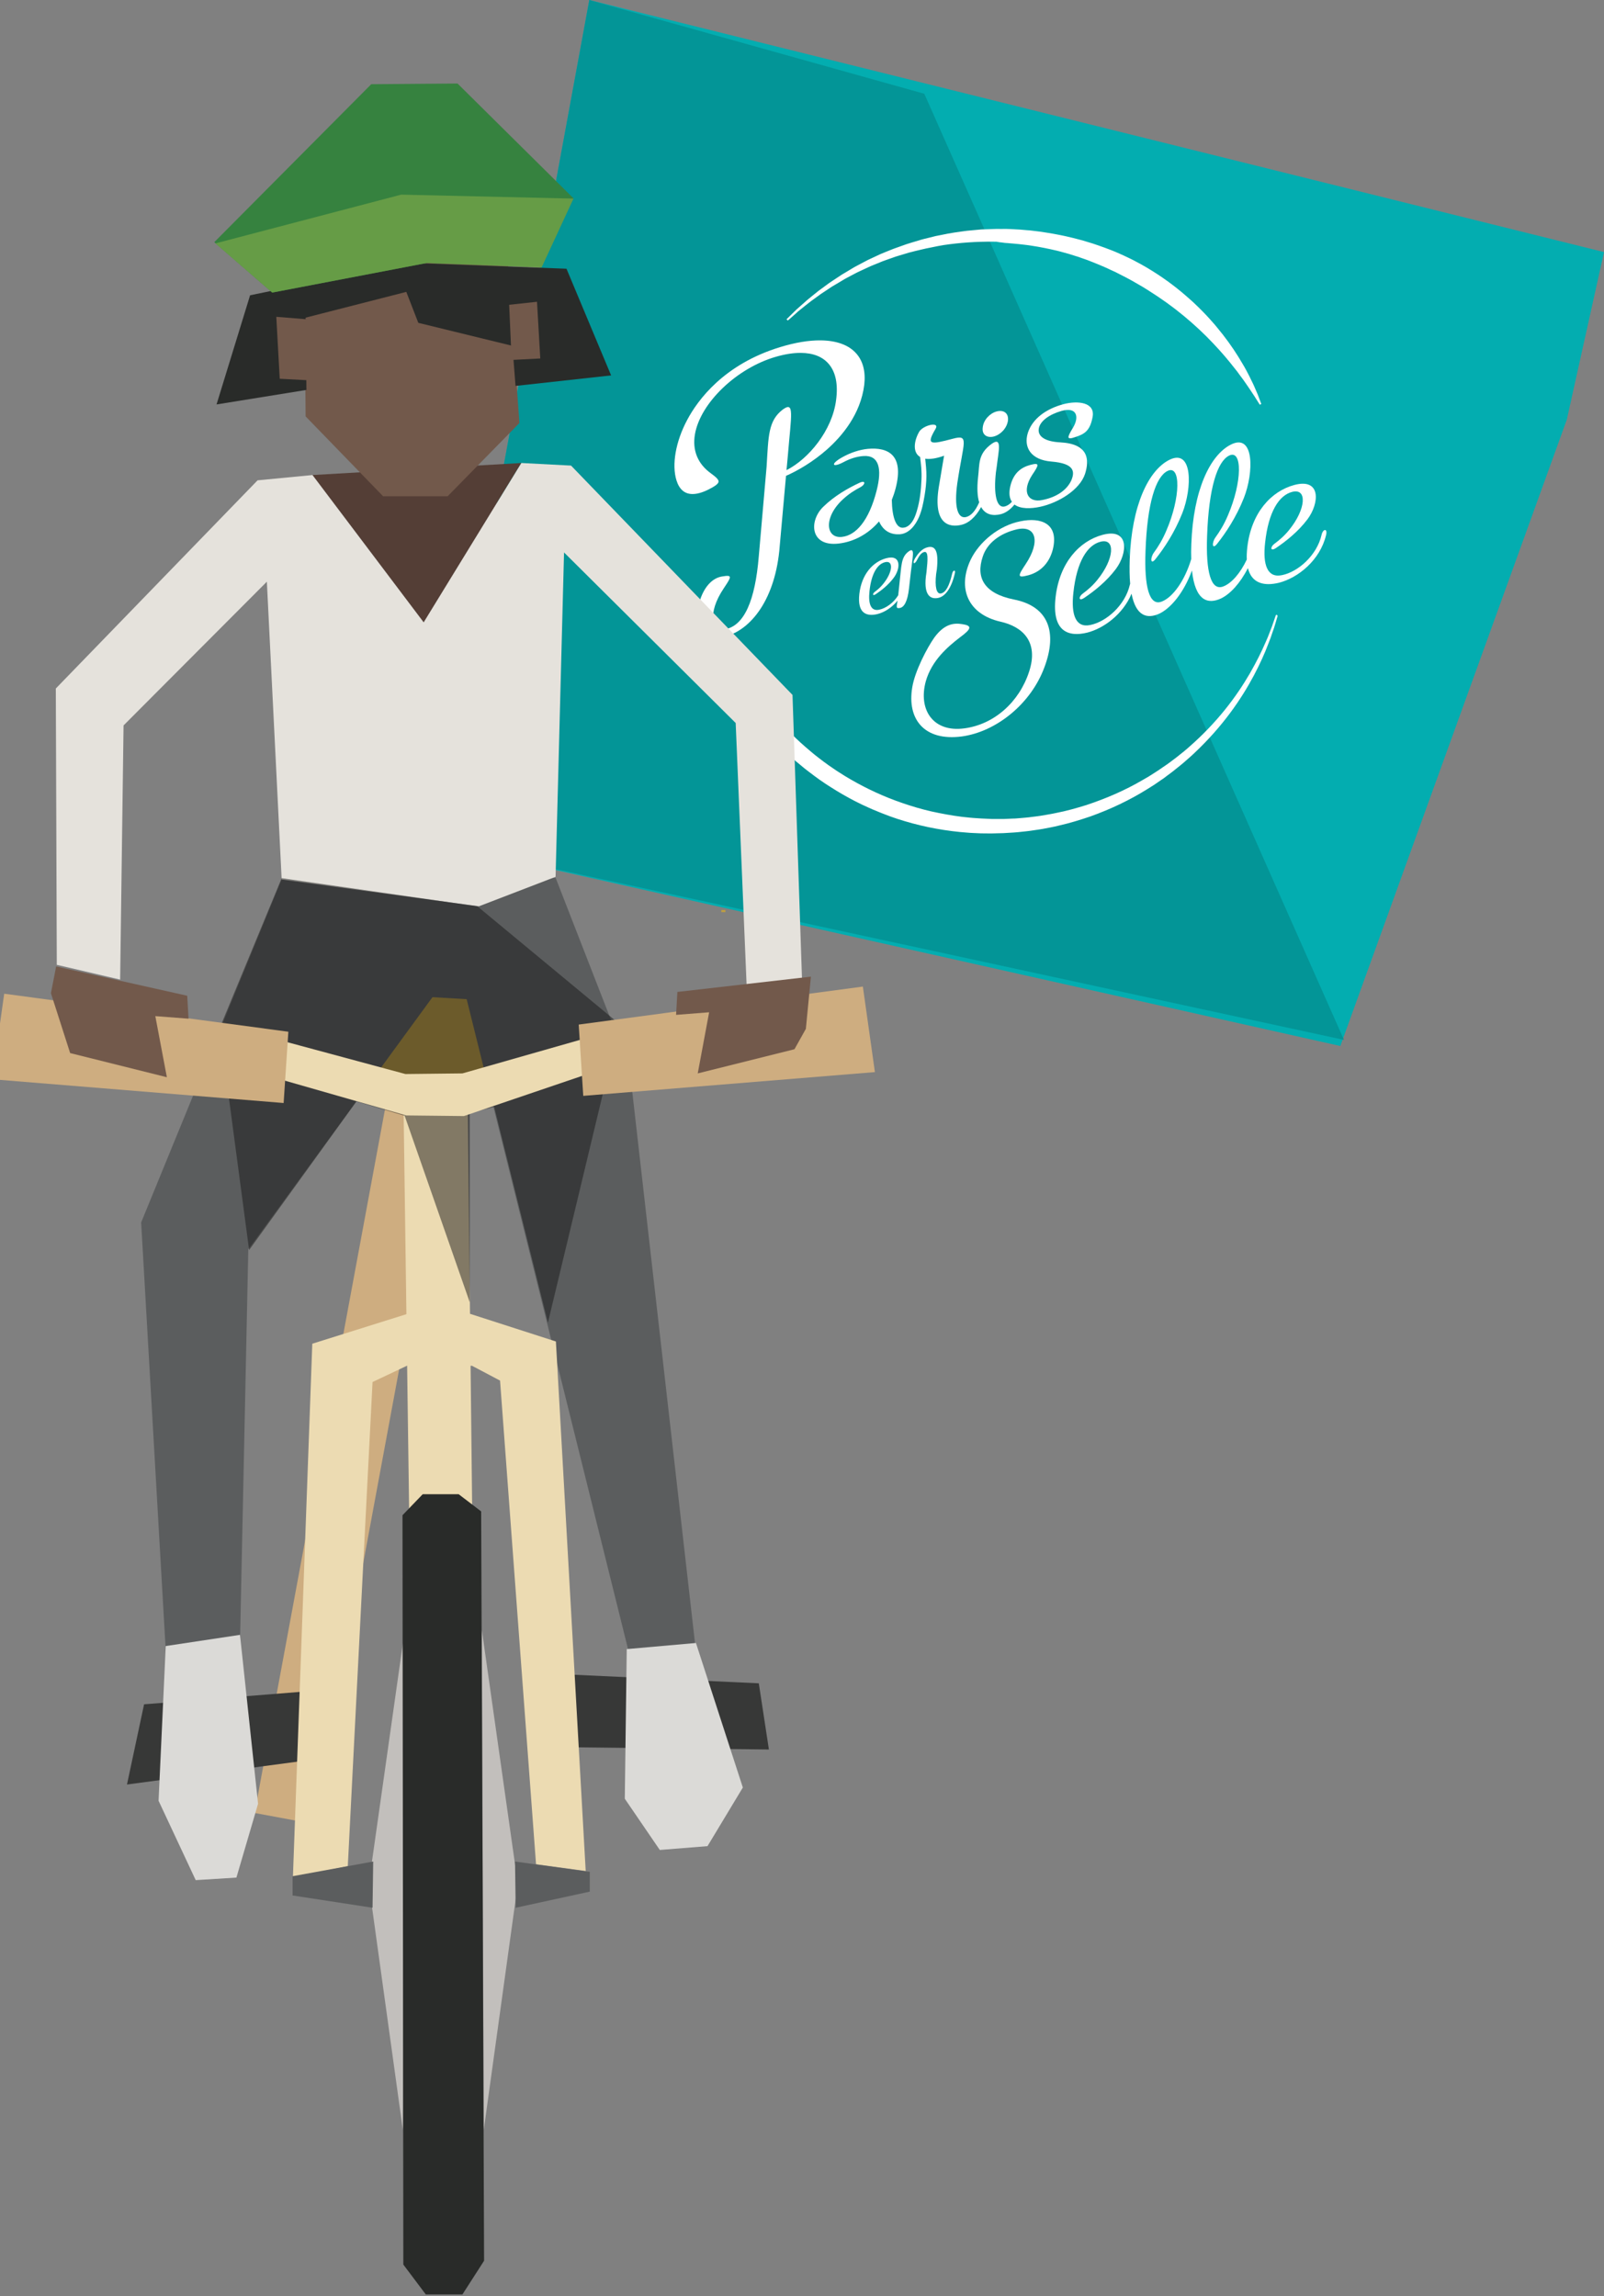 <?xml version="1.0" encoding="UTF-8" standalone="no"?>
<svg
   width="125.096"
   height="179.037"
   viewBox="0 0 125.096 179.037"
   version="1.1"
   xml:space="preserve"
   style="clip-rule:evenodd;fill-rule:evenodd;stroke-linejoin:round;stroke-miterlimit:2"
   id="svg31"
   sodipodi:docname="biker-pes-inbound.svg"
   inkscape:version="1.3.2 (091e20ef0f, 2023-11-25, custom)"
   xmlns:inkscape="http://www.inkscape.org/namespaces/inkscape"
   xmlns:sodipodi="http://sodipodi.sourceforge.net/DTD/sodipodi-0.dtd"
   xmlns="http://www.w3.org/2000/svg"
   xmlns:svg="http://www.w3.org/2000/svg"><rect x="0" y="0" width="125.096" height="179.037" fill="#808080" stroke="none"/><defs
   id="defs31" /><sodipodi:namedview
   id="namedview31"
   pagecolor="#ffffff"
   bordercolor="#666666"
   borderopacity="1.0"
   inkscape:showpageshadow="2"
   inkscape:pageopacity="0.0"
   inkscape:pagecheckerboard="0"
   inkscape:deskcolor="#d1d1d1"
   inkscape:zoom="2.95"
   inkscape:cx="35.084746"
   inkscape:cy="88.983051"
   inkscape:window-width="952"
   inkscape:window-height="1015"
   inkscape:window-x="960"
   inkscape:window-y="0"
   inkscape:window-maximized="1"
   inkscape:current-layer="svg31" />
    
<g
   id="g39"
   style="clip-rule:evenodd;fill-rule:evenodd;stroke-linejoin:round;stroke-miterlimit:2"
   transform="translate(10.802,-52.64)"><g
     id="g38"
     transform="matrix(-1,0,0,1,32.583,45.4)"><g
       id="g32"
       transform="translate(-81.712,7.241)"><g
         id="g37"><path
           style="fill:#03adb0;fill-opacity:1;stroke:none;stroke-width:1.411px;stroke-linecap:butt;stroke-linejoin:miter;stroke-opacity:1"
           d="M 79.136,0 91.224,65.724 20.564,81.565 2.901,32.72 0,19.657 10.825,16.968 Z"
           id="path25-7"
           sodipodi:nodetypes="ccccccc" /><g
           id="g36"><path
             style="fill:#03adb0;fill-opacity:1;stroke:#cead80;stroke-width:4.781;stroke-linecap:butt;stroke-linejoin:miter;stroke-dasharray:none;stroke-opacity:1"
             d="M 102.891,141.807 78.1,8.045"
             id="path28-65" /><path
             style="fill:#039597;fill-opacity:1;stroke:none;stroke-width:1.411px;stroke-linecap:butt;stroke-linejoin:miter;stroke-opacity:1"
             d="M 79.136,0 91.224,65.724 20.279,81.089 53.012,7.31 Z"
             id="path36"
             sodipodi:nodetypes="ccccc" /></g></g><g
         id="Calque_1"
         transform="matrix(0.058,0,0,0.058,-53.746,-38.952)">
	<g
   id="g35"
   transform="matrix(-1,0,0,1,3476.514,0)">
		<path
   class="st22"
   d="m 2109.878,1498.242 c -0.598,-0.206 -1.201,0.088 -1.407,0.686 0,0 -1.235,3.488 -3.399,9.867 -0.516,1.595 -1.134,3.389 -1.854,5.382 -0.719,1.893 -1.641,4.084 -2.464,6.376 -0.923,2.291 -1.848,4.782 -2.874,7.372 -1.026,2.59 -2.354,5.377 -3.583,8.264 -5.017,11.65 -11.855,25.383 -20.608,40.696 -8.853,15.212 -19.819,31.803 -33.389,48.668 -13.569,16.865 -29.641,33.905 -48.204,50.12 -4.542,4.155 -9.481,8.005 -14.42,11.956 -2.421,2.076 -5.039,3.85 -7.559,5.825 -2.519,1.875 -5.039,3.85 -7.758,5.723 -2.619,1.874 -5.337,3.647 -8.056,5.52 -1.309,0.887 -2.719,1.873 -4.028,2.76 -1.409,0.886 -2.818,1.772 -4.127,2.659 -2.818,1.772 -5.536,3.545 -8.354,5.317 -2.817,1.672 -5.734,3.343 -8.651,5.014 -23.137,13.569 -48.649,24.614 -75.239,33.449 -13.442,4.166 -26.982,8.03 -40.909,10.691 -6.916,1.531 -13.926,2.561 -20.939,3.791 -3.506,0.565 -7.01,0.93 -10.614,1.394 -3.505,0.465 -7.01,0.93 -10.612,1.194 l -10.61,0.894 c -1.802,0.182 -3.503,0.265 -5.303,0.247 l -5.303,0.247 -5.303,0.247 c -0.9,-0.01 -1.801,0.082 -2.701,0.073 l -2.7,-0.027 c -3.5,-0.035 -7.101,0.029 -10.6,-0.01 l -2.7,-0.027 -2.499,-0.125 -5.398,-0.254 -5.398,-0.254 c -1.799,-0.118 -3.498,-0.235 -5.197,-0.352 l -5.197,-0.352 c -1.699,-0.117 -3.498,-0.235 -5.196,-0.452 -3.497,-0.335 -6.993,-0.77 -10.389,-1.104 -13.883,-1.739 -27.459,-4.275 -40.83,-7.209 -13.27,-3.033 -26.233,-6.863 -38.79,-11.189 -25.116,-8.552 -48.407,-19.485 -69.387,-31.596 -2.585,-1.526 -5.17,-3.052 -7.755,-4.578 -2.484,-1.625 -5.069,-3.151 -7.553,-4.776 -1.192,-0.812 -2.485,-1.525 -3.677,-2.337 -1.192,-0.812 -2.384,-1.624 -3.576,-2.436 -2.384,-1.624 -4.768,-3.248 -7.152,-4.872 -4.567,-3.346 -9.235,-6.593 -13.5,-10.036 -2.183,-1.722 -4.367,-3.344 -6.45,-5.065 -2.083,-1.721 -4.166,-3.442 -6.149,-5.162 -16.264,-13.664 -30.027,-27.402 -41.399,-40.316 -2.868,-3.229 -5.637,-6.357 -8.105,-9.482 -2.569,-3.126 -5.04,-6.051 -7.309,-9.074 -2.271,-2.923 -4.543,-5.746 -6.516,-8.466 -1.973,-2.72 -3.946,-5.44 -5.722,-7.858 -1.775,-2.518 -3.351,-4.934 -4.928,-7.25 -1.577,-2.316 -3.056,-4.431 -4.236,-6.443 -1.28,-2.013 -2.461,-3.925 -3.544,-5.636 -0.592,-0.806 -1.083,-1.711 -1.576,-2.416 -0.492,-0.805 -0.885,-1.509 -1.378,-2.214 -3.343,-5.734 -5.213,-8.753 -5.213,-8.753 l -0.197,-0.302 c -2.951,-4.93 -9.233,-6.693 -14.362,-3.844 -5.129,2.849 -6.894,9.332 -4.045,14.46 0,0 1.868,3.219 5.207,9.353 3.44,6.035 8.851,14.889 16.144,25.663 7.393,10.775 16.865,23.57 28.928,37.291 5.932,6.86 12.661,13.927 19.889,21.2 1.782,1.818 3.665,3.537 5.547,5.356 1.882,1.819 3.864,3.639 5.746,5.458 1.982,1.82 4.065,3.541 6.046,5.461 0.991,0.91 2.082,1.821 3.073,2.731 1.091,0.911 2.182,1.822 3.274,2.633 2.182,1.822 4.364,3.644 6.546,5.466 2.182,1.822 4.565,3.546 6.847,5.369 4.564,3.646 9.43,6.995 14.294,10.644 2.483,1.725 5.066,3.451 7.548,5.176 1.292,0.813 2.583,1.726 3.875,2.539 1.292,0.813 2.584,1.626 3.975,2.54 2.684,1.627 5.267,3.353 7.95,4.98 2.784,1.628 5.468,3.255 8.252,4.883 11.136,6.412 22.876,12.53 35.222,17.953 3.086,1.431 6.173,2.762 9.36,3.994 3.187,1.332 6.274,2.663 9.562,3.896 3.188,1.232 6.476,2.465 9.664,3.697 3.289,1.133 6.578,2.266 9.867,3.399 13.357,4.334 27.121,8.072 41.192,11.013 14.071,2.941 28.55,5.186 43.136,6.632 3.697,0.337 7.295,0.573 10.992,0.91 1.798,0.218 3.698,0.237 5.597,0.356 l 5.598,0.256 c 1.899,0.119 3.798,0.238 5.598,0.256 l 5.4,0.054 5.4,0.054 2.9,0.029 2.801,-0.072 c 3.701,-0.063 7.402,-0.126 11.103,-0.289 l 2.801,-0.072 c 0.9,0.01 1.801,-0.082 2.802,-0.172 l 5.604,-0.344 5.604,-0.344 c 1.801,-0.082 3.703,-0.263 5.605,-0.444 l 11.113,-1.189 c 3.704,-0.363 7.41,-0.926 11.015,-1.49 3.706,-0.563 7.411,-1.026 11.018,-1.69 7.315,-1.427 14.627,-2.654 21.746,-4.483 14.433,-3.256 28.578,-7.614 42.325,-12.277 27.5,-9.825 53.526,-22.265 77.074,-37.03 2.919,-1.871 5.837,-3.642 8.756,-5.513 2.82,-1.972 5.639,-3.844 8.459,-5.816 1.41,-0.986 2.819,-1.872 4.229,-2.858 1.41,-0.986 2.72,-1.973 4.031,-3.06 2.72,-1.973 5.441,-4.046 8.061,-6.02 2.621,-2.074 5.242,-4.148 7.763,-6.223 2.521,-2.075 5.141,-4.049 7.563,-6.225 4.844,-4.352 9.785,-8.402 14.329,-12.857 18.475,-17.416 34.257,-35.459 47.434,-53.128 13.178,-17.669 23.751,-34.964 32.109,-50.681 8.359,-15.817 14.701,-29.954 19.221,-42.01 1.13,-2.989 2.258,-5.778 3.285,-8.468 0.927,-2.691 1.752,-5.183 2.576,-7.575 0.824,-2.392 1.545,-4.485 2.265,-6.478 0.62,-1.994 1.139,-3.889 1.655,-5.484 1.966,-6.581 3.001,-10.07 3.001,-10.07 -0.193,-0.702 -0.587,-1.306 -1.085,-1.511 z"
   id="path27-5"
   style="fill:#ffffff" />
		<path
   class="st22"
   d="m 1458.46,1097.202 c 2.119,-1.879 4.641,-4.054 7.569,-6.825 3.125,-2.469 6.655,-5.434 10.687,-8.594 3.933,-3.261 8.567,-6.615 13.603,-10.264 1.209,-0.888 2.519,-1.875 3.828,-2.762 1.31,-0.987 2.62,-1.974 4.029,-2.86 2.819,-1.872 5.638,-3.744 8.658,-5.714 1.51,-0.985 3.02,-1.97 4.531,-3.055 1.51,-0.985 3.219,-1.868 4.829,-2.852 3.22,-1.968 6.64,-3.934 10.06,-6 0.805,-0.492 1.71,-0.983 2.616,-1.574 0.905,-0.491 1.81,-0.982 2.715,-1.473 1.81,-0.982 3.62,-1.964 5.53,-2.945 1.81,-0.982 3.72,-1.963 5.63,-2.944 0.905,-0.491 1.91,-0.981 2.815,-1.472 1.005,-0.49 2.009,-0.88 2.914,-1.371 3.919,-1.861 8.038,-3.72 12.158,-5.679 2.01,-0.98 4.219,-1.858 6.328,-2.737 2.109,-0.879 4.318,-1.757 6.527,-2.635 2.209,-0.878 4.418,-1.756 6.628,-2.734 2.208,-0.778 4.517,-1.655 6.825,-2.432 2.308,-0.777 4.617,-1.654 6.925,-2.431 2.308,-0.777 4.618,-1.754 7.024,-2.33 4.815,-1.452 9.63,-2.904 14.544,-4.355 4.914,-1.351 10.025,-2.5 15.138,-3.749 5.114,-1.349 10.323,-2.297 15.534,-3.345 2.605,-0.474 5.212,-1.148 7.917,-1.621 2.704,-0.373 5.411,-1.046 8.015,-1.42 21.533,-3.185 43.95,-4.76 66.649,-4.533 l 4.3,0.043 4.193,0.742 c 2.899,0.129 5.792,0.858 8.79,0.988 1.5,0.015 2.898,0.229 4.297,0.343 l 4.197,0.342 c 2.798,0.228 5.596,0.456 8.492,0.785 2.897,0.329 5.694,0.657 8.591,0.986 l 4.295,0.543 4.294,0.643 8.486,1.385 c 2.795,0.528 5.69,1.057 8.485,1.585 5.69,1.057 11.276,2.413 16.864,3.669 2.794,0.628 5.586,1.456 8.279,2.183 2.793,0.728 5.586,1.456 8.277,2.283 2.692,0.827 5.484,1.655 8.175,2.582 l 4.088,1.241 3.986,1.44 c 2.691,0.927 5.382,1.854 7.973,2.78 2.69,1.027 5.28,2.053 7.87,3.079 5.281,1.953 10.357,4.304 15.536,6.456 2.59,1.026 5.077,2.351 7.566,3.476 2.488,1.225 5.078,2.251 7.566,3.476 9.85,4.999 19.602,9.897 28.747,15.389 9.348,5.194 18.191,10.983 26.834,16.669 2.186,1.422 4.271,2.943 6.357,4.364 2.086,1.421 4.171,2.942 6.257,4.363 1.985,1.52 4.07,3.041 6.056,4.461 1.985,1.52 4.071,2.941 5.956,4.46 15.58,12.056 29.556,24.497 41.835,36.721 12.178,12.223 22.86,24.13 31.75,35.12 2.273,2.723 4.346,5.444 6.42,8.065 0.987,1.31 2.075,2.521 3.062,3.831 0.987,1.31 1.875,2.519 2.762,3.828 1.876,2.419 3.652,4.837 5.329,7.154 1.577,2.316 3.155,4.532 4.634,6.647 2.959,4.13 5.42,8.055 7.686,11.377 1.083,1.711 2.168,3.222 3.054,4.631 0.886,1.409 1.773,2.718 2.461,3.925 2.954,4.63 4.529,7.146 4.529,7.146 l 2.01,-0.98 c 0,0 -0.972,-2.81 -3.02,-8.031 -0.487,-1.305 -1.072,-2.811 -1.656,-4.417 -0.684,-1.607 -1.367,-3.314 -2.248,-5.223 -1.663,-3.717 -3.32,-8.034 -5.772,-12.758 -1.176,-2.412 -2.352,-4.824 -3.626,-7.437 -1.374,-2.614 -2.748,-5.228 -4.22,-8.043 -0.786,-1.408 -1.572,-2.816 -2.358,-4.224 -0.786,-1.408 -1.671,-2.917 -2.557,-4.326 -1.771,-2.918 -3.54,-6.036 -5.509,-9.155 -7.776,-12.479 -17.341,-25.975 -29.002,-39.892 -1.483,-1.715 -2.865,-3.529 -4.448,-5.245 -1.583,-1.716 -3.066,-3.431 -4.648,-5.247 -3.065,-3.531 -6.431,-6.965 -9.896,-10.5 -3.365,-3.534 -7.03,-6.971 -10.695,-10.508 -0.891,-0.909 -1.883,-1.719 -2.774,-2.628 -0.992,-0.81 -1.883,-1.719 -2.875,-2.529 -1.883,-1.719 -3.866,-3.439 -5.849,-5.159 -15.763,-13.758 -33.634,-26.738 -53.319,-38.336 -2.486,-1.425 -4.972,-2.85 -7.458,-4.275 -2.587,-1.326 -5.073,-2.751 -7.66,-4.077 -1.293,-0.713 -2.587,-1.326 -3.88,-2.039 -1.294,-0.613 -2.588,-1.226 -3.981,-1.94 -2.588,-1.226 -5.275,-2.553 -7.963,-3.78 -2.688,-1.227 -5.377,-2.354 -8.065,-3.581 -2.689,-1.127 -5.377,-2.354 -8.167,-3.382 -5.58,-2.056 -11.057,-4.311 -16.739,-6.168 -2.791,-0.928 -5.681,-1.957 -8.472,-2.885 -2.892,-0.829 -5.783,-1.758 -8.575,-2.586 l -4.287,-1.343 -4.389,-1.144 c -2.893,-0.729 -5.885,-1.559 -8.777,-2.288 -2.893,-0.729 -5.887,-1.359 -8.88,-2.089 -2.994,-0.63 -5.887,-1.359 -8.882,-1.889 -5.989,-1.16 -11.877,-2.319 -17.869,-3.179 -2.996,-0.43 -5.991,-0.96 -8.986,-1.39 l -8.99,-1.09 -4.495,-0.545 -4.497,-0.345 c -2.998,-0.23 -5.996,-0.46 -8.993,-0.79 -2.998,-0.23 -6.098,-0.261 -9.095,-0.491 l -4.598,-0.246 c -1.499,-0.115 -2.999,-0.13 -4.499,-0.145 -2.9,-0.029 -5.8,-0.058 -8.801,0.012 l -4.5,-0.045 -4.502,0.155 c -3.001,0.07 -5.903,0.241 -8.904,0.311 l -4.402,0.156 c -1.501,0.085 -2.901,0.071 -4.403,0.256 -5.906,0.541 -11.711,1.083 -17.417,1.626 -11.515,1.485 -22.932,3.071 -33.856,5.461 -2.706,0.573 -5.511,1.045 -8.217,1.618 -2.707,0.673 -5.414,1.346 -8.121,2.019 -5.314,1.347 -10.726,2.493 -15.843,4.242 -5.216,1.548 -10.331,2.997 -15.347,4.647 -5.018,1.75 -9.935,3.501 -14.753,5.253 -2.408,0.776 -4.819,1.852 -7.128,2.729 -2.31,0.977 -4.72,1.953 -7.029,2.83 -2.31,0.977 -4.619,1.854 -6.829,2.832 -2.211,1.078 -4.421,2.056 -6.632,3.134 -2.21,0.978 -4.321,2.057 -6.531,3.035 -2.11,0.979 -4.32,1.957 -6.332,3.137 -4.122,2.159 -8.144,4.319 -12.064,6.38 -1.005,0.49 -2.011,1.08 -2.916,1.571 -1.006,0.59 -1.911,1.081 -2.817,1.672 -1.911,1.081 -3.723,2.263 -5.534,3.345 -1.811,1.082 -3.622,2.164 -5.433,3.246 -0.905,0.491 -1.811,1.082 -2.716,1.573 -0.906,0.591 -1.711,1.083 -2.517,1.675 -3.423,2.266 -6.745,4.433 -9.967,6.601 -1.611,1.084 -3.221,2.068 -4.732,3.153 -1.511,1.085 -3.022,2.17 -4.433,3.256 -2.922,2.171 -5.743,4.243 -8.463,6.216 -1.41,0.986 -2.72,1.973 -3.931,3.061 -1.31,0.987 -2.52,1.975 -3.73,2.963 -4.84,3.952 -9.376,7.506 -13.211,11.068 -3.835,3.462 -7.366,6.527 -10.393,9.197 -2.828,2.772 -5.253,5.248 -7.272,7.128 -3.939,3.861 -6.06,5.94 -6.06,5.94 l 1.584,1.616 c -0.104,0.399 2.116,-1.579 6.253,-5.238 z"
   id="path28-6"
   style="fill:#ffffff" />
		<path
   class="st22"
   d="m 1729.36,1258.422 c 9.226,-2.508 17.512,-11.125 19.015,-21.411 1.102,-10.19 -5.953,-14.76 -15.278,-12.254 -8.925,2.411 -17.512,11.125 -18.614,21.315 -1.502,10.185 5.954,14.66 14.877,12.35 z"
   id="path29"
   style="fill:#ffffff" />
		<path
   class="st22"
   d="m 1839.66,1258.926 c 12.641,-4.074 19.193,-9.208 22.466,-26.476 4.002,-20.161 -19.875,-22.6 -39.127,-17.492 -22.562,6.074 -41.491,18.886 -47.889,38.623 -5.994,19.341 4.036,36.342 31.716,38.519 31.075,2.611 31.667,13.418 26.748,25.269 -6.237,13.638 -20.73,22.894 -38.866,26.412 -19.142,4.109 -28.593,-10.787 -13.662,-33.839 9.338,-13.707 10.068,-16.7 -2.567,-13.326 -12.333,3.277 -22.609,10.774 -26.885,28.332 -2.298,9.777 -1.166,16.589 2.088,21.222 -3.135,3.469 -6.356,5.537 -9.965,6.401 -10.623,2.194 -14.839,-16.149 -11.54,-46.018 l 1.075,-7.49 c 2.304,-20.378 7.91,-40.923 -6.49,-30.966 -19.238,13.708 -16.377,27.538 -18.549,44.817 -1.652,15.184 -0.962,26.192 1.46,34.016 -5.221,12.048 -11.285,18.388 -17.899,19.822 -10.924,2.291 -15.966,-13.46 -11.547,-45.318 8.365,-56.419 16.763,-66.135 -6.2,-59.965 -30.181,7.998 -35.987,8.54 -23.069,-13.232 6.206,-10.538 -16.65,-5.067 -21.939,3.781 -6.921,12.031 -9.177,27.61 1.062,33.812 0.398,0.204 0.469,3.105 0.564,3.606 0.188,1.202 0.376,2.404 0.463,3.705 0.276,2.403 0.551,4.906 0.726,7.408 0.348,5.204 0.495,10.505 0.243,15.703 -0.54,13.995 -2.085,28.481 -6.12,41.941 -2.278,7.778 -5.979,17.841 -13.918,21.662 -1.608,0.784 -3.312,1.167 -5.113,1.249 -9.203,0.208 -14.357,-14.344 -14.726,-37.449 1.949,-4.881 3.701,-10.063 5.157,-15.649 11.652,-45.086 -10.446,-55.407 -37.472,-52.978 -10.911,1.091 -23.051,4.97 -34.415,11.356 -16.694,9.333 -13.145,14.469 1.735,6.518 8.949,-4.811 18.378,-7.716 26.984,-8.23 20.715,-1.393 25.132,16.952 17.638,46.279 -10.308,40.699 -27.905,60.324 -46.527,62.438 -22.327,2.577 -25.332,-26.855 2.013,-51.282 7.469,-6.826 15.418,-11.746 22.757,-15.573 6.635,-3.434 7.602,-10.124 -1.643,-5.717 -15.071,7.05 -33.477,17.466 -48.525,32.216 -19.289,18.808 -17.84,53.824 20.907,49.312 20.125,-2.399 39.426,-12.406 54.201,-29.759 6.457,14.365 17.522,17.876 27.828,17.279 12.508,-0.775 21.123,-12.189 25.729,-22.744 4.093,-9.259 5.994,-19.341 7.694,-29.324 1.487,-8.686 2.374,-17.377 2.462,-26.177 0.078,-7.8 -0.845,-15.509 -1.567,-23.317 5.792,0.858 14.301,-0.057 25.342,-4.047 0,0 -2.118,11.779 -7.229,42.83 -7.695,49.425 14.159,54.144 30.901,50.012 9.123,-2.209 18.399,-9.816 26.14,-23.84 5.893,10.759 16.28,12.064 26.205,9.663 6.316,-1.537 12.758,-5.773 18.631,-13.014 8.04,6.081 21.944,5.72 34.371,3.044 24.654,-5.253 53.531,-22.765 60.547,-44.396 5.99,-18.941 4.802,-40.154 -33.079,-42.233 -20.491,-1.005 -30.623,-7.807 -29.22,-18.093 1.506,-10.585 14.195,-19.459 30.644,-24.195 20.559,-5.795 24.223,7.843 15.476,22.456 -8.541,14.015 -8.87,16.912 3.776,12.438 z"
   id="path30"
   style="fill:#ffffff" />
		<path
   class="st22"
   d="m 1775.695,1444.995 c 14.138,-3.759 27.543,-14.125 32.947,-34.472 8.757,-35.614 -16.463,-43.767 -43.42,-38.136 -29.059,5.709 -55.38,27.647 -66.919,51.533 -18.082,38.121 -4.334,73.36 40.166,83.506 29.335,6.594 51.635,26.718 38.33,67.187 -13.31,40.869 -47.013,71.033 -87.267,76.23 -41.858,5.581 -62.052,-25.122 -51.67,-63.22 7.879,-27.823 29.064,-46.211 46.095,-59.242 15.414,-11.346 16.657,-15.634 2.977,-17.671 -12.08,-2.021 -24.503,0.155 -37.582,18.025 -9.739,13.803 -26.153,45.141 -29.671,66.906 -7.229,42.83 16.174,72.666 66.542,66.069 46.366,-6.336 92.942,-43.672 111.136,-92.992 17.774,-47.224 5.622,-82.148 -41.289,-91.218 -39.322,-7.994 -51.213,-28.914 -41.626,-57.52 5.781,-18.043 22.815,-31.373 46.271,-36.839 25.357,-5.546 31.637,16.418 11.634,46.619 -10.763,16.193 -11.994,19.281 3.348,15.234 z"
   id="path31"
   style="fill:#ffffff" />
		<path
   class="st22"
   d="m 2170.057,1390.739 c -6.377,27.638 -31.599,49.686 -53.144,54.071 -19.543,4.205 -26.167,-13.463 -22.765,-43.63 4.518,-41.757 18.738,-63.616 36.185,-68.241 20.857,-5.591 18.869,23.19 -3.912,51.163 -6.178,7.739 -13.137,13.669 -19.686,18.504 -5.843,4.242 -5.912,11.141 2.345,5.524 13.391,-9.066 29.621,-21.905 42.087,-38.481 15.913,-21.242 18.659,-55.716 -17.64,-46.079 -31.485,8.385 -58.08,37.621 -63.344,83.97 -0.661,6.094 -0.915,11.492 -0.663,16.294 -8.786,18.513 -20.418,31.697 -31.162,35.99 -17.273,7.228 -24,-20.141 -22.225,-67.526 2.256,-65.481 14.003,-100.165 29.384,-108.111 18.395,-9.416 17.844,35.68 -1.302,80.091 -5.225,12.448 -11.12,21.89 -16.799,29.733 -5.07,6.95 -4.776,17.553 2.315,8.524 11.547,-14.585 25.454,-35.247 35.919,-61.644 13.34,-33.868 14.28,-87.861 -17.785,-71.482 -27.744,14.223 -50.313,60.999 -52.941,133.677 -0.273,7.298 -0.34,13.997 -0.101,20.1 -8.794,29.313 -24.713,51.155 -39.273,57.01 -17.273,7.228 -24,-20.141 -22.226,-67.426 2.255,-65.381 14.002,-100.065 29.381,-107.911 18.395,-9.416 17.844,35.68 -1.301,79.991 -5.225,12.448 -11.12,21.89 -16.797,29.633 -5.07,6.95 -4.776,17.553 2.315,8.524 11.547,-14.585 25.454,-35.247 35.919,-61.644 13.339,-33.768 14.279,-87.761 -17.787,-71.382 -27.744,14.223 -50.312,60.9 -52.94,133.577 -0.428,12.796 -0.236,23.599 0.572,32.807 -0.104,0.399 -0.209,0.898 -0.414,1.396 -6.377,27.637 -31.599,49.686 -53.144,54.071 -19.543,4.205 -26.167,-13.463 -22.765,-43.63 4.518,-41.757 18.738,-63.616 36.185,-68.241 20.857,-5.591 18.869,23.19 -3.912,51.163 -6.178,7.739 -13.137,13.669 -19.686,18.504 -5.843,4.242 -5.912,11.141 2.345,5.524 13.391,-9.066 29.621,-21.905 42.087,-38.481 15.913,-21.242 18.659,-55.716 -17.64,-46.079 -31.485,8.385 -58.08,37.621 -63.344,83.97 -5.264,46.35 17.264,53.675 42.526,47.528 22.258,-5.678 48.049,-24.62 59.627,-52.306 5.993,30.662 21.259,34.215 37.635,26.678 15.476,-7.545 32.583,-28.075 43.581,-57.867 4.393,40.646 21.142,45.914 39.227,37.495 12.26,-5.978 25.604,-20.245 36.01,-40.742 5.287,21.254 22.659,24.228 41.705,19.718 25.366,-6.447 55.303,-30.048 63.446,-64.268 2.194,-9.379 -4.317,-8.344 -6.1,-0.061 z"
   id="path32"
   style="fill:#ffffff" />
		<path
   class="st22"
   d="m 1602.946,1488.968 c 5.71,-0.943 10.386,-8.597 12.363,-26.178 l 2.525,-22.476 c 2.194,-19.379 6.037,-33.641 -2.624,-27.628 -10.979,7.79 -9.895,19.402 -12.737,43.575 l -1.656,15.584 c -6.202,10.139 -16.476,17.536 -25.596,19.445 -11.124,2.389 -14.924,-7.65 -13.051,-24.932 2.538,-23.776 10.664,-36.295 20.69,-38.895 11.932,-3.181 10.768,13.208 -2.292,29.178 -3.545,4.465 -7.479,7.826 -11.207,10.588 -3.325,2.467 -3.364,6.367 1.369,3.114 7.652,-5.124 16.925,-12.431 24.021,-21.961 9.122,-12.109 10.619,-31.795 -10.037,-26.302 -17.949,4.821 -33.117,21.47 -36.182,47.94 -2.965,26.472 9.794,30.599 24.329,27.145 9.224,-2.308 19.588,-8.704 27.083,-18.13 -1.386,8.586 -2.409,10.876 3.001,9.931 z"
   id="path33"
   style="fill:#ffffff" />
		<path
   class="st22"
   d="m 1652.769,1436.964 c 2.762,-26.174 -2.77,-33.029 -14.31,-29.045 -5.319,1.847 -10.366,6.497 -15.146,14.549 -3.765,6.463 -1.088,8.79 2.271,2.923 3.161,-6.069 5.703,-10.243 9.616,-11.504 6.424,-2.336 5.402,9.854 3.631,26.838 l -0.861,6.092 c -2.971,27.072 7.692,30.779 17.216,28.474 8.421,-2.016 17.022,-12.13 21.729,-32.784 1.454,-5.386 -2.454,-4.625 -3.5,-0.035 -3.872,17.162 -8.858,25.713 -15.07,26.951 -6.214,1.338 -8.508,-9.186 -6.537,-26.267 z"
   id="path34"
   style="fill:#ffffff" />
		<path
   class="st22"
   d="m 1441.471,1405.748 8.445,-94.42 c 15.569,-6.845 35.887,-18.542 54.856,-35.253 20.28,-17.898 45.478,-47.547 50.375,-87.2 1.977,-17.681 -1.681,-31.918 -10.878,-42.211 -9.987,-11.3 -26.529,-17.266 -47.727,-17.479 -15.899,-0.159 -34.23,2.857 -54.493,9.055 -75.734,23.043 -110.919,71.293 -125.088,98.053 -15.39,28.947 -20.901,59.994 -14.313,81.161 3.78,12.038 10.918,18.21 21.318,18.314 5.9,0.059 12.918,-1.771 20.757,-5.593 10.15,-4.999 14.283,-8.257 14.511,-11.055 0.229,-2.898 -3.836,-6.439 -10.388,-11.204 -17.673,-12.777 -25.091,-30.953 -21.375,-52.517 7.322,-42.129 55.991,-88.744 108.347,-104.021 12.537,-3.675 24.056,-5.46 34.255,-5.357 16.399,0.164 28.851,5.089 37.155,14.673 9.491,10.996 12.926,27.431 10.011,48.903 -5.209,40.85 -37.094,79.133 -66.645,94.038 l 1.796,-19.583 c 4.553,-55.257 9.339,-73.81 -7.083,-61.674 -19.452,15.106 -18.957,35.612 -21.465,76.289 l -10.508,120.601 c -4.898,59.754 -19.538,93.609 -45.487,98.35 -17.334,3.327 -24.288,-21.344 -1.75,-54.92 10.661,-15.994 12.185,-18.479 -1.939,-16.12 -13.921,2.061 -24.65,14.854 -30.231,32.899 -9.834,33.303 4.856,54.351 30.913,48.812 38.587,-8.514 71.228,-52.39 76.63,-122.539 z"
   id="path35"
   style="fill:#ffffff" />
	</g>
</g></g></g></g><g
   id="biker-01-inbound"
   transform="matrix(0.635,0,0,0.635,-2782.357,-369.283)">
        <g
   id="g31">
            <g
   transform="matrix(2,0,0,2,-4382.66,-863.694)"
   id="g1">
                <path
   d="m 4401.35,751.789 12.83,-0.74 -6,9.788 z"
   style="fill:#543e36;fill-rule:nonzero"
   id="path1" />
            </g>
            <g
   transform="matrix(2,0,0,2,-4382.66,-863.694)"
   id="g2">
                <path
   d="m 4401.89,830.589 -11.93,1.602 1.05,-4.925 11.8,-0.94 z"
   style="fill:#373837;fill-rule:nonzero"
   id="path2" />
            </g>
            <g
   transform="matrix(2,0,0,2,-4382.66,-863.694)"
   id="g3">
                <path
   d="m 4405.39,788.567 7.24,0.058 -1.71,-5.292 -5.07,-0.629 z"
   style="fill:#c19f3e;fill-rule:nonzero"
   id="path3" />
            </g>
            <g
   transform="matrix(2,0,0,2,-4382.66,-863.694)"
   id="g4">
                <path
   d="m 4408.72,783.848 -11.31,15.479 -0.51,24.173 -4.5,1.491 -1.57,-27.31 8.64,-21.095 9.7,0.532 7.11,-0.607 4.54,11.655 4.03,35.411 -3.95,0.986 -10.08,-40.593 z"
   style="fill:#5b5d5e;fill-rule:nonzero"
   id="path4" />
            </g>
            <g
   transform="matrix(2,0,0,2,-4382.66,-863.694)"
   id="g5">
                <path
   d="m 4392.34,823.688 -0.44,9.5 2.28,4.873 2.5,-0.156 1.33,-4.534 -1.11,-10.37 z"
   style="fill:#dbdad7;fill-rule:nonzero"
   id="path5" />
            </g>
            <g
   transform="matrix(2,0,0,2,-4382.66,-863.694)"
   id="g6">
                <path
   d="m 4407.02,822.692 -2.21,15.597 2.09,15.106 z"
   style="fill:#c2bfbc;fill-rule:nonzero"
   id="path6" />
            </g>
            <g
   transform="matrix(2,0,0,2,-4382.66,-863.694)"
   id="g7">
                <path
   d="m 4411.75,822.692 2.21,15.597 -2.09,15.106 z"
   style="fill:#c2bfbc;fill-rule:nonzero"
   id="path7" />
            </g>
            <g
   transform="matrix(2,0,0,2,-4382.66,-863.694)"
   id="g8">
                <path
   d="m 4407.29,815.626 -0.34,-24.596 3.94,0.009 0.27,24.411 z"
   style="fill:#ecdbb2;fill-rule:nonzero"
   id="path8" />
            </g>
            <g
   transform="matrix(2,0,0,2,-4382.66,-863.694)"
   id="g9">
                <path
   d="m 4408.12,814.367 -1.24,1.288 0.05,46.009 1.38,1.836 h 2.25 l 1.33,-2.07 -0.18,-46.009 -1.38,-1.054 z"
   style="fill:#292b29;fill-rule:nonzero"
   id="path9" />
            </g>
            <g
   transform="matrix(2,0,0,2,-4382.66,-863.694)"
   id="g10">
                <path
   d="m 4399.46,776.624 -0.91,-18.287 -8.8,8.825 -0.21,15.607 -3.89,-0.908 -0.06,-16.966 12.39,-12.782 3.37,-0.324 6.83,9.048 6,-9.788 3.05,0.159 13.6,14.081 0.6,17.964 -3.41,0.051 -0.68,-16.291 -10.54,-10.471 -0.52,19.916 -4.71,1.811 z"
   style="fill:#e5e2dc;fill-rule:nonzero"
   id="path10" />
            </g>
            <g
   transform="matrix(2,0,0,2,-4382.66,-863.694)"
   id="g12">
                <g
   opacity="0.5"
   id="g11">
                    <path
   d="m 4415.81,803.834 4.4,-18.333 -8.73,-7.232 -12.02,-1.73 -3.81,9.211 1.81,13.625 6.59,-9.125 2.96,0.875 4,11.459 v -11.626 l 1.5,-0.375 z"
   style="fill:#171817;fill-rule:nonzero"
   id="path11" />
                </g>
            </g>
            <g
   transform="matrix(2,0,0,2,-4382.66,-863.694)"
   id="g13">
                <path
   d="m 4407.11,791.108 3.54,0.039 8.51,-2.892 -0.51,-2.034 -8.09,2.307 -3.5,0.039 -7.97,-2.149 -0.51,2.247 z"
   style="fill:#ecdbb2;fill-rule:nonzero"
   id="path12" />
            </g>
            <g
   transform="matrix(2,0,0,2,-4382.66,-863.694)"
   id="g14">
                <path
   d="m 4417.7,785.53 0.28,4.377 17.91,-1.459 -0.74,-5.252 z"
   style="fill:#cead80;fill-rule:nonzero"
   id="path13" />
            </g>
            <g
   transform="matrix(2,0,0,2,-4382.66,-863.694)"
   id="g15">
                <path
   d="m 4399.87,785.969 -0.29,4.377 -17.9,-1.459 0.74,-5.251 z"
   style="fill:#cead80;fill-rule:nonzero"
   id="path14" />
            </g>
            <g
   transform="matrix(2,0,0,2,-4382.66,-863.694)"
   id="g16">
                <path
   d="m 4405.69,753.093 h 3.96 l 4.41,-4.499 -0.91,-12.695 -12.33,0.607 0.11,11.682 z"
   style="fill:#72594b;fill-rule:nonzero"
   id="path15" />
            </g>
            <g
   transform="matrix(2,0,0,2,-4382.66,-863.694)"
   id="g17">
                <path
   d="m 4385.29,783.603 1.18,3.677 5.94,1.483 -0.71,-3.752 2.04,0.157 -0.08,-1.408 -8.05,-1.8 z"
   style="fill:#72594b;fill-rule:nonzero"
   id="path16" />
            </g>
            <g
   transform="matrix(2,0,0,2,-4382.66,-863.694)"
   id="g18">
                <path
   d="m 4431.65,785.792 -0.7,1.252 -5.94,1.484 0.7,-3.753 -2.03,0.159 0.08,-1.408 8.2,-0.939 z"
   style="fill:#72594b;fill-rule:nonzero"
   id="path17" />
            </g>
            <g
   transform="matrix(2,0,0,2,-4382.66,-863.694)"
   id="g19">
                <path
   d="m 4415.49,829.884 13.89,0.156 -0.62,-4.064 -13.51,-0.625 z"
   style="fill:#373837;fill-rule:nonzero"
   id="path18" />
            </g>
            <g
   transform="matrix(2,0,0,2,-4382.66,-863.694)"
   id="g20">
                <path
   d="m 4424.9,823.5 2.88,8.875 -2.17,3.599 -2.93,0.235 -2.15,-3.146 0.12,-9.188"
   style="fill:#dbdad7;fill-rule:nonzero"
   id="path19" />
            </g>
            <g
   transform="matrix(2,0,0,2,-4382.66,-863.694)"
   id="g21">
                <path
   d="m 4397.52,740.751 -2.06,6.703 5.52,-0.891 -0.05,-4.438 6.35,-1.625 -0.32,-1.687 z"
   style="fill:#292b29;fill-rule:nonzero"
   id="path20" />
            </g>
            <g
   transform="matrix(2,0,0,2,-4382.66,-863.694)"
   id="g22">
                <path
   d="m 4406.55,739.091 1.3,3.352 5.78,1.413 0.19,2.461 5.87,-0.646 -2.74,-6.55 -8.83,-0.331 z"
   style="fill:#292b29;fill-rule:nonzero"
   id="path21" />
            </g>
            <g
   transform="matrix(2,0,0,2,-4382.66,-863.694)"
   id="g23">
                <path
   d="m 4413.43,741.335 1.71,-0.185 0.2,3.482 -1.76,0.09 z"
   style="fill:#72594b;fill-rule:nonzero"
   id="path22" />
            </g>
            <g
   transform="matrix(2,0,0,2,-4382.66,-863.694)"
   id="g24">
                <path
   d="m 4401.04,742.228 -1.91,-0.155 0.21,3.804 1.73,0.091 z"
   style="fill:#72594b;fill-rule:nonzero"
   id="path23" />
            </g>
            <g
   transform="matrix(2,0,0,2,-4382.66,-863.694)"
   id="g25">
                <path
   d="m 4398.88,740.585 9.48,-1.814 6.66,0.2 2.36,-4.172 -7.12,-7.049 -5.3,0.042 -9.64,9.699 z"
   style="fill:#36823f;fill-rule:nonzero"
   id="path24" />
            </g>
            <g
   transform="matrix(2,0,0,2,-4382.66,-863.694)"
   id="g26">
                <path
   d="m 4398.88,740.585 9.48,-1.814 7.06,0.276 1.96,-4.232 -10.58,-0.243 -11.41,2.994 z"
   style="fill:#669c46;fill-rule:nonzero"
   id="path25" />
            </g>
            <g
   transform="matrix(2,0,0,2,-4382.66,-863.694)"
   id="g27">
                <path
   d="m 4415.08,837.086 3.05,0.415 -1.83,-32.513 -5.29,-1.704 -3.9,0.03 -5.77,1.811 -1.19,32.75 3.37,-0.672 1.52,-29.726 2.17,-1.026 3.94,0.03 1.72,0.908 z"
   style="fill:#ecdbb2;fill-rule:nonzero"
   id="path26" />
            </g>
            <g
   transform="matrix(2,0,0,2,-4382.66,-863.694)"
   id="g28">
                <path
   d="m 4413.79,836.919 4.59,0.633 v 1.215 l -4.55,0.99 z"
   style="fill:#5b5d5e;fill-rule:nonzero"
   id="path27" />
            </g>
            <g
   transform="matrix(2,0,0,2,-4382.66,-863.694)"
   id="g29">
                <path
   d="m 4405.08,836.919 -4.95,0.902 v 1.182 l 4.91,0.754 z"
   style="fill:#5b5d5e;fill-rule:nonzero"
   id="path28" />
            </g>
            <g
   transform="matrix(2,0,0,2,-4382.66,-863.694)"
   id="g30">
                <rect
   x="4426.46"
   y="778.499"
   width="0.25"
   height="0.125"
   style="fill:#c19f3e;fill-rule:nonzero"
   id="rect29" />
            </g>
        </g>
    </g></svg>

